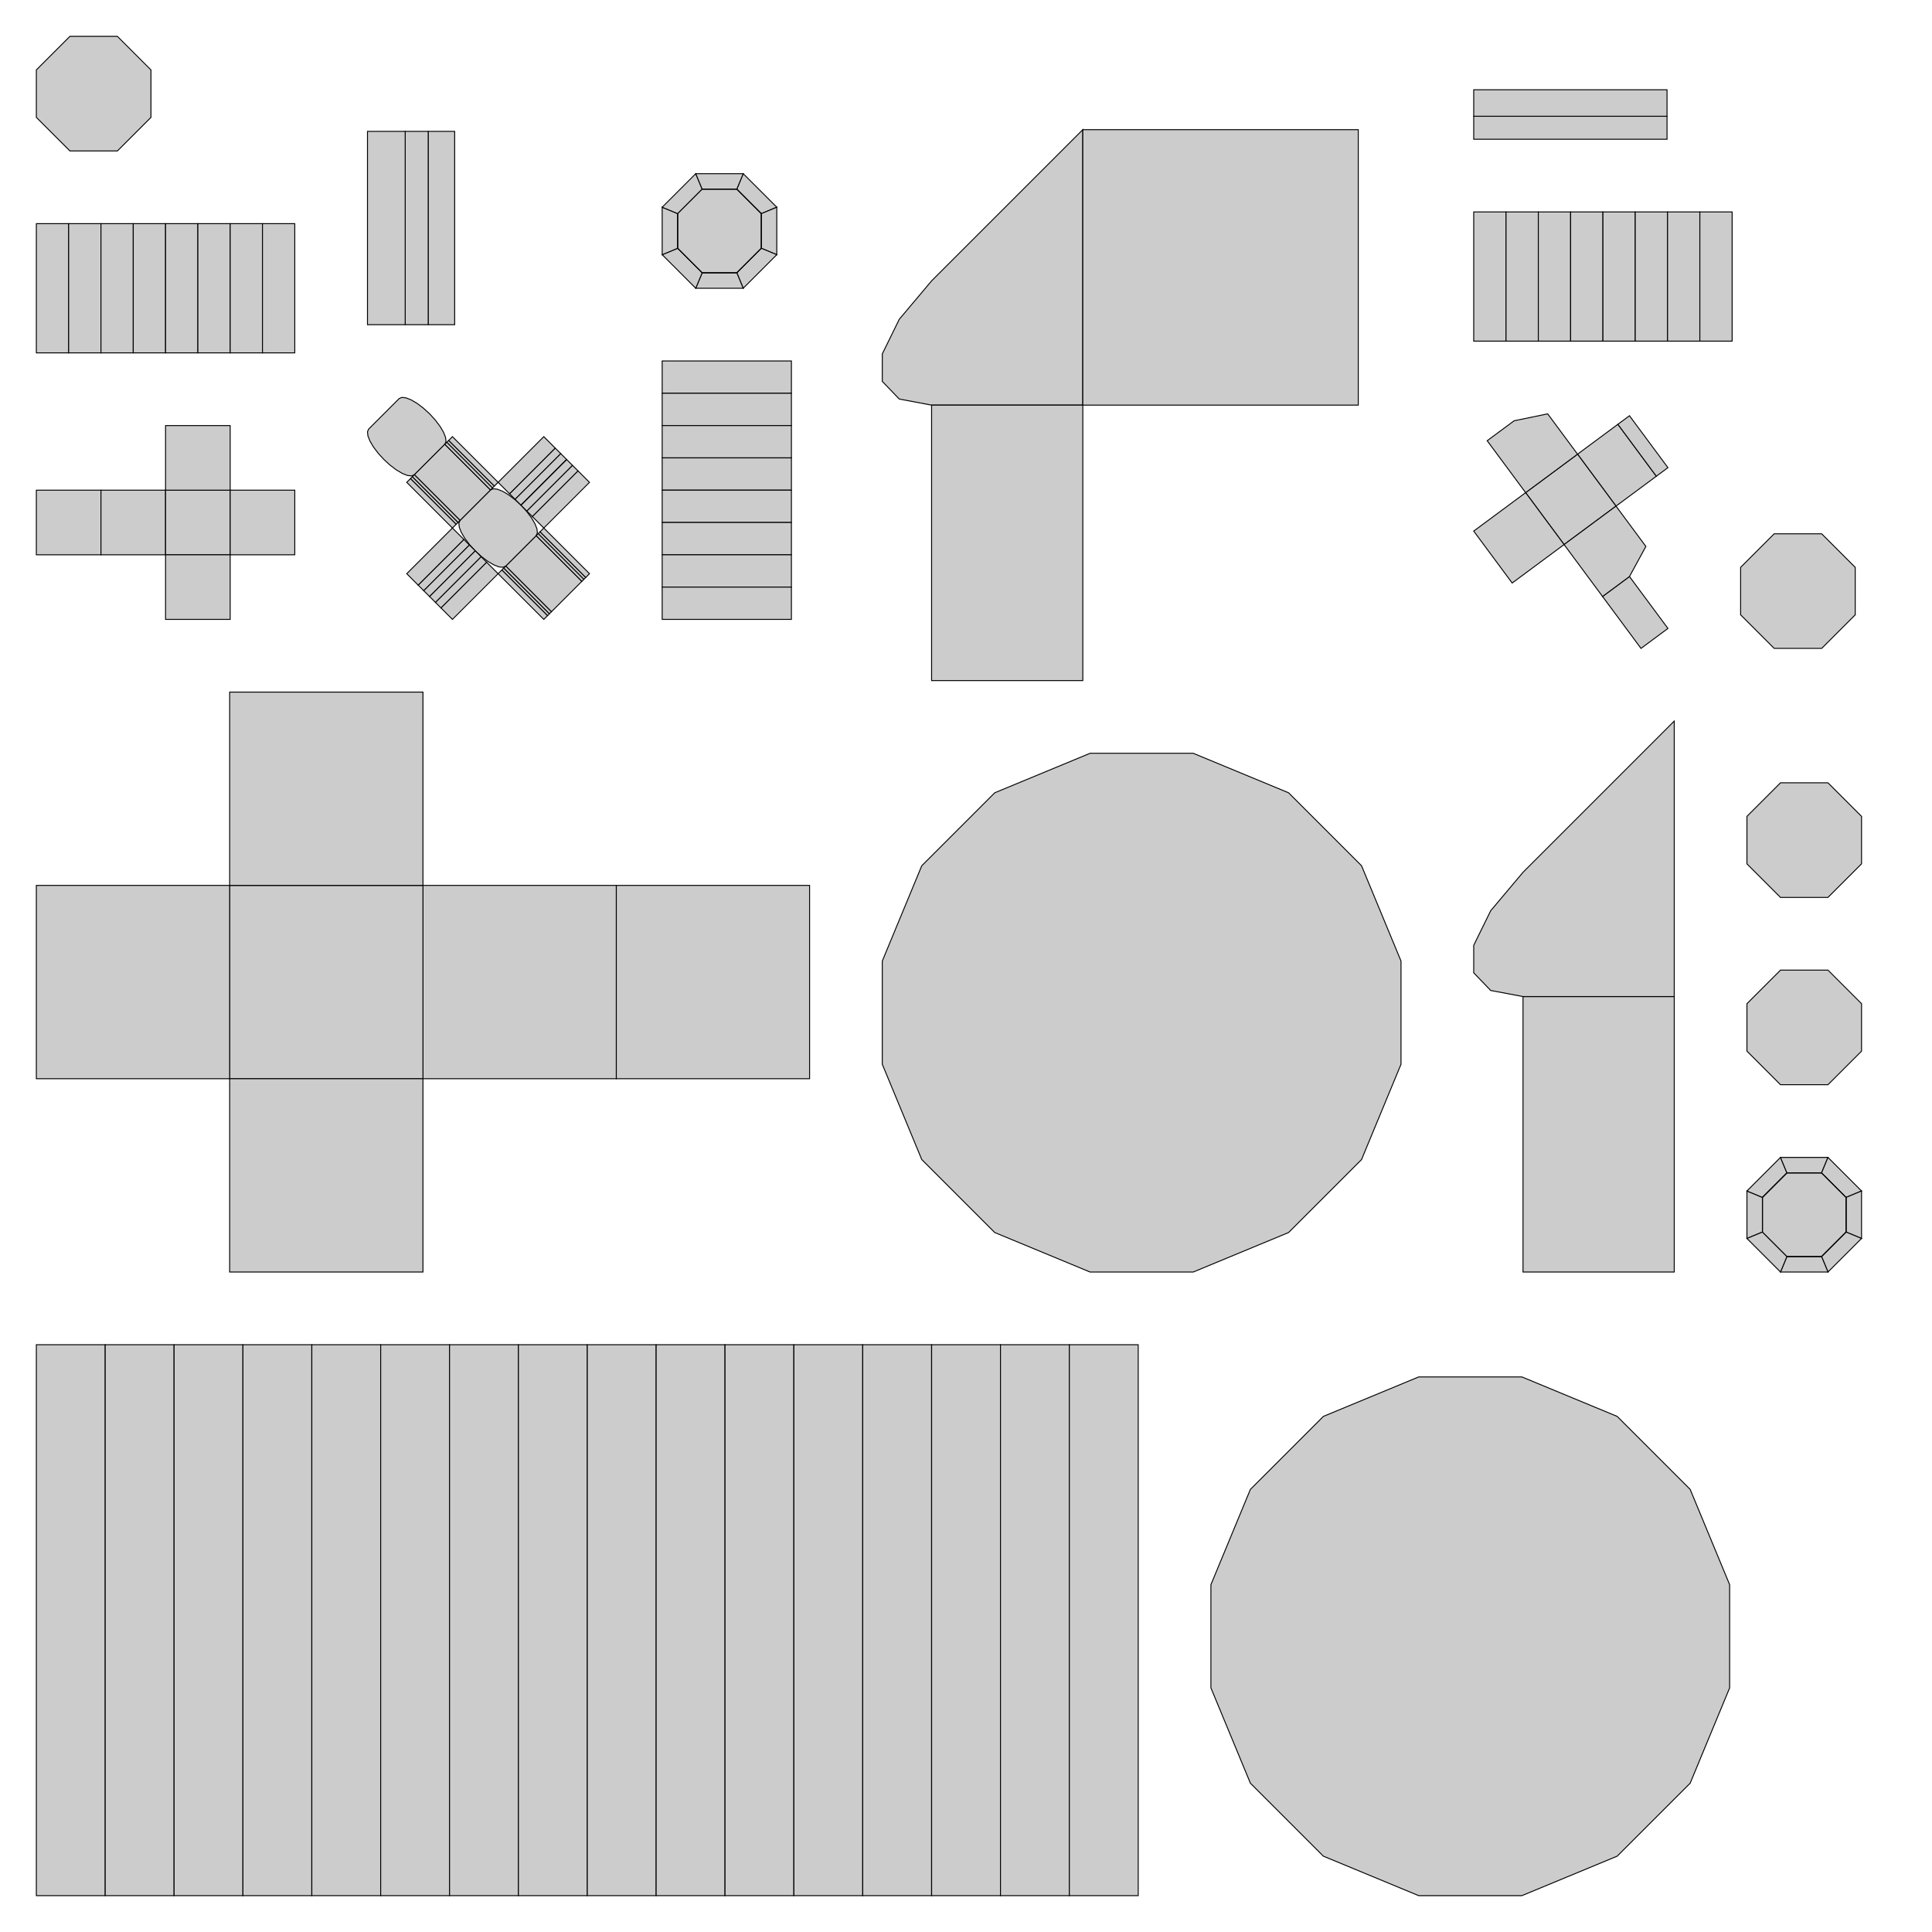 <?xml version="1.0" standalone="no"?>
<!DOCTYPE svg PUBLIC "-//W3C//DTD SVG 1.1//EN" 
  "http://www.w3.org/Graphics/SVG/1.1/DTD/svg11.dtd">
<svg width="2048" height="2048" viewBox="0 0 2048 2048"
     xmlns="http://www.w3.org/2000/svg" version="1.1">
<desc>Weapon.blend, (Blender 2.83.5)</desc>
<polygon stroke="black" stroke-width="1" fill="rgb(204, 204, 204)" fill-opacity="1" points="858.194,1143.477 858.194,938.562 653.279,938.562 653.279,1143.477 " />
<polygon stroke="black" stroke-width="1" fill="rgb(204, 204, 204)" fill-opacity="1" points="653.279,1143.477 653.279,938.562 448.363,938.562 448.363,1143.477 " />
<polygon stroke="black" stroke-width="1" fill="rgb(204, 204, 204)" fill-opacity="1" points="448.363,1143.477 448.363,938.562 243.448,938.562 243.448,1143.477 " />
<polygon stroke="black" stroke-width="1" fill="rgb(204, 204, 204)" fill-opacity="1" points="243.448,1143.477 243.448,938.562 38.533,938.562 38.533,1143.477 " />
<polygon stroke="black" stroke-width="1" fill="rgb(204, 204, 204)" fill-opacity="1" points="448.363,1348.393 448.363,1143.477 243.448,1143.477 243.448,1348.393 " />
<polygon stroke="black" stroke-width="1" fill="rgb(204, 204, 204)" fill-opacity="1" points="448.363,938.562 448.363,733.647 243.448,733.647 243.448,938.562 " />
<polygon stroke="black" stroke-width="1" fill="rgb(204, 204, 204)" fill-opacity="1" points="38.533,1425.458 38.533,2009.467 111.534,2009.467 111.534,1425.458 " />
<polygon stroke="black" stroke-width="1" fill="rgb(204, 204, 204)" fill-opacity="1" points="111.534,1425.458 111.534,2009.467 184.535,2009.467 184.535,1425.458 " />
<polygon stroke="black" stroke-width="1" fill="rgb(204, 204, 204)" fill-opacity="1" points="184.535,1425.458 184.535,2009.467 257.536,2009.467 257.536,1425.458 " />
<polygon stroke="black" stroke-width="1" fill="rgb(204, 204, 204)" fill-opacity="1" points="257.536,1425.458 257.536,2009.467 330.537,2009.467 330.537,1425.458 " />
<polygon stroke="black" stroke-width="1" fill="rgb(204, 204, 204)" fill-opacity="1" points="330.537,1425.458 330.537,2009.467 403.538,2009.467 403.538,1425.458 " />
<polygon stroke="black" stroke-width="1" fill="rgb(204, 204, 204)" fill-opacity="1" points="403.538,1425.458 403.538,2009.467 476.539,2009.467 476.539,1425.458 " />
<polygon stroke="black" stroke-width="1" fill="rgb(204, 204, 204)" fill-opacity="1" points="476.539,1425.458 476.539,2009.467 549.541,2009.467 549.541,1425.458 " />
<polygon stroke="black" stroke-width="1" fill="rgb(204, 204, 204)" fill-opacity="1" points="549.541,1425.458 549.541,2009.467 622.542,2009.467 622.542,1425.458 " />
<polygon stroke="black" stroke-width="1" fill="rgb(204, 204, 204)" fill-opacity="1" points="622.542,1425.458 622.542,2009.467 695.543,2009.467 695.543,1425.458 " />
<polygon stroke="black" stroke-width="1" fill="rgb(204, 204, 204)" fill-opacity="1" points="695.543,1425.458 695.543,2009.467 768.544,2009.467 768.544,1425.458 " />
<polygon stroke="black" stroke-width="1" fill="rgb(204, 204, 204)" fill-opacity="1" points="768.544,1425.458 768.544,2009.467 841.545,2009.467 841.545,1425.458 " />
<polygon stroke="black" stroke-width="1" fill="rgb(204, 204, 204)" fill-opacity="1" points="841.545,1425.458 841.545,2009.467 914.546,2009.467 914.546,1425.458 " />
<polygon stroke="black" stroke-width="1" fill="rgb(204, 204, 204)" fill-opacity="1" points="914.546,1425.458 914.546,2009.467 987.547,2009.467 987.547,1425.458 " />
<polygon stroke="black" stroke-width="1" fill="rgb(204, 204, 204)" fill-opacity="1" points="987.547,1425.458 987.547,2009.467 1060.548,2009.467 1060.548,1425.458 " />
<polygon stroke="black" stroke-width="1" fill="rgb(204, 204, 204)" fill-opacity="1" points="1054.458,1306.536 1155.509,1348.393 1264.886,1348.393 1365.937,1306.536 1443.279,1229.195 1485.135,1128.143 1485.135,1018.766 1443.279,917.715 1365.937,840.374 1264.886,798.517 1155.509,798.517 1054.458,840.374 977.117,917.715 935.260,1018.766 935.260,1128.143 977.117,1229.195 " />
<polygon stroke="black" stroke-width="1" fill="rgb(204, 204, 204)" fill-opacity="1" points="1060.548,1425.458 1060.548,2009.467 1133.549,2009.467 1133.549,1425.458 " />
<polygon stroke="black" stroke-width="1" fill="rgb(204, 204, 204)" fill-opacity="1" points="1133.549,1425.458 1133.549,2009.467 1206.550,2009.467 1206.550,1425.458 " />
<polygon stroke="black" stroke-width="1" fill="rgb(204, 204, 204)" fill-opacity="1" points="1714.294,1967.610 1613.243,2009.467 1503.866,2009.467 1402.814,1967.610 1325.473,1890.269 1283.616,1789.218 1283.616,1679.841 1325.473,1578.790 1402.814,1501.448 1503.865,1459.591 1613.242,1459.591 1714.294,1501.448 1791.635,1578.789 1833.492,1679.841 1833.492,1789.218 1791.635,1890.269 " />
<polygon stroke="black" stroke-width="1" fill="rgb(204, 204, 204)" fill-opacity="1" points="1774.758,1056.388 1614.464,1056.388 1614.464,1348.393 1774.758,1348.393 " />
<polygon stroke="black" stroke-width="1" fill="rgb(204, 204, 204)" fill-opacity="1" points="1147.817,137.442 987.523,297.736 953.268,338.437 935.260,375.154 935.260,404.292 953.268,423.000 987.523,429.447 1147.817,429.447 " />
<polygon stroke="black" stroke-width="1" fill="rgb(204, 204, 204)" fill-opacity="1" points="1774.758,764.384 1614.464,924.678 1580.210,965.378 1562.201,1002.095 1562.201,1031.234 1580.210,1049.942 1614.464,1056.388 1774.758,1056.388 " />
<polygon stroke="black" stroke-width="1" fill="rgb(204, 204, 204)" fill-opacity="1" points="1439.821,137.442 1147.817,137.442 1147.817,429.447 1439.821,429.447 " />
<polygon stroke="black" stroke-width="1" fill="rgb(204, 204, 204)" fill-opacity="1" points="481.973,344.186 481.973,139.271 453.894,139.271 453.894,344.186 " />
<polygon stroke="black" stroke-width="1" fill="rgb(204, 204, 204)" fill-opacity="1" points="453.894,344.186 453.894,139.271 429.532,139.271 429.532,344.186 " />
<polygon stroke="black" stroke-width="1" fill="rgb(204, 204, 204)" fill-opacity="1" points="429.532,344.186 429.532,139.271 389.544,139.271 389.544,344.186 " />
<polygon stroke="black" stroke-width="1" fill="rgb(204, 204, 204)" fill-opacity="1" points="1562.201,147.591 1767.116,147.591 1767.116,123.229 1562.201,123.229 " />
<polygon stroke="black" stroke-width="1" fill="rgb(204, 204, 204)" fill-opacity="1" points="1562.201,123.229 1767.116,123.229 1767.116,95.151 1562.201,95.151 " />
<polygon stroke="black" stroke-width="1" fill="rgb(204, 204, 204)" fill-opacity="1" points="1147.817,429.447 987.523,429.447 987.523,721.451 1147.817,721.451 " />
<polygon stroke="black" stroke-width="1" fill="rgb(204, 204, 204)" fill-opacity="1" points="838.911,382.635 701.939,382.635 701.939,416.879 838.911,416.879 " />
<polygon stroke="black" stroke-width="1" fill="rgb(204, 204, 204)" fill-opacity="1" points="838.911,416.879 701.939,416.879 701.938,451.122 838.911,451.122 " />
<polygon stroke="black" stroke-width="1" fill="rgb(204, 204, 204)" fill-opacity="1" points="838.911,451.122 701.938,451.122 701.938,485.365 838.911,485.365 " />
<polygon stroke="black" stroke-width="1" fill="rgb(204, 204, 204)" fill-opacity="1" points="838.911,485.365 701.938,485.365 701.938,519.608 838.911,519.608 " />
<polygon stroke="black" stroke-width="1" fill="rgb(204, 204, 204)" fill-opacity="1" points="838.911,519.608 701.938,519.608 701.938,553.851 838.911,553.851 " />
<polygon stroke="black" stroke-width="1" fill="rgb(204, 204, 204)" fill-opacity="1" points="838.911,553.851 701.938,553.851 701.939,588.095 838.911,588.095 " />
<polygon stroke="black" stroke-width="1" fill="rgb(204, 204, 204)" fill-opacity="1" points="1887.406,829.807 1851.824,865.390 1851.824,915.710 1887.406,951.292 1937.726,951.292 1973.308,915.710 1973.308,865.389 1937.726,829.807 " />
<polygon stroke="black" stroke-width="1" fill="rgb(204, 204, 204)" fill-opacity="1" points="838.911,588.095 701.939,588.095 701.939,622.338 838.911,622.338 " />
<polygon stroke="black" stroke-width="1" fill="rgb(204, 204, 204)" fill-opacity="1" points="838.911,622.338 701.939,622.338 701.939,656.581 838.911,656.581 " />
<polygon stroke="black" stroke-width="1" fill="rgb(204, 204, 204)" fill-opacity="1" points="124.435,38.533 160.017,74.115 160.017,124.435 124.436,160.017 74.115,160.017 38.533,124.436 38.533,74.115 74.115,38.533 " />
<polygon stroke="black" stroke-width="1" fill="rgb(204, 204, 204)" fill-opacity="1" points="568.374,567.798 536.090,600.083 584.517,648.510 616.802,616.225 " />
<polygon stroke="black" stroke-width="1" fill="rgb(204, 204, 204)" fill-opacity="1" points="552.232,535.513 545.690,529.521 539.044,524.487 532.746,520.755 527.227,518.579 522.861,518.107 519.947,519.370 487.662,551.655 486.398,554.569 486.871,558.935 489.047,564.454 492.779,570.752 497.813,577.398 503.805,583.940 503.805,583.940 510.347,589.932 516.993,594.966 523.290,598.698 528.810,600.874 533.176,601.346 536.090,600.083 568.374,567.798 569.638,564.884 569.166,560.518 566.990,554.999 563.258,548.701 558.224,542.055 552.232,535.513 " />
<polygon stroke="black" stroke-width="1" fill="rgb(204, 204, 204)" fill-opacity="1" points="503.805,583.940 455.378,632.367 455.378,632.367 503.805,583.940 " />
<polygon stroke="black" stroke-width="1" fill="rgb(204, 204, 204)" fill-opacity="1" points="455.378,438.658 448.836,432.667 442.189,427.633 435.892,423.901 430.372,421.725 426.007,421.252 423.093,422.516 390.808,454.801 389.544,457.715 390.016,462.080 392.193,467.600 395.925,473.897 400.959,480.544 406.950,487.086 406.950,487.086 413.492,493.078 420.138,498.111 426.436,501.843 431.956,504.020 436.321,504.492 439.235,503.228 471.520,470.943 472.784,468.029 472.312,463.664 470.135,458.144 466.403,451.847 461.370,445.200 455.378,438.658 " />
<polygon stroke="black" stroke-width="1" fill="rgb(204, 204, 204)" fill-opacity="1" points="471.520,470.943 439.235,503.228 487.662,551.655 519.947,519.370 " />
<polygon stroke="black" stroke-width="1" fill="rgb(204, 204, 204)" fill-opacity="1" points="552.232,535.513 600.659,487.086 594.392,480.819 545.965,529.246 " />
<polygon stroke="black" stroke-width="1" fill="rgb(204, 204, 204)" fill-opacity="1" points="545.965,529.246 594.392,480.819 588.552,474.979 540.125,523.406 " />
<polygon stroke="black" stroke-width="1" fill="rgb(204, 204, 204)" fill-opacity="1" points="540.125,523.406 588.552,474.979 576.445,462.872 528.018,511.299 " />
<polygon stroke="black" stroke-width="1" fill="rgb(204, 204, 204)" fill-opacity="1" points="528.018,511.299 479.591,462.872 475.556,466.908 523.983,515.335 " />
<polygon stroke="black" stroke-width="1" fill="rgb(204, 204, 204)" fill-opacity="1" points="523.983,515.335 475.556,466.908 473.609,468.854 522.036,517.281 " />
<polygon stroke="black" stroke-width="1" fill="rgb(204, 204, 204)" fill-opacity="1" points="522.036,517.281 473.609,468.854 471.520,470.943 519.947,519.370 " />
<polygon stroke="black" stroke-width="1" fill="rgb(204, 204, 204)" fill-opacity="1" points="455.378,632.367 503.805,583.940 497.538,577.673 449.111,626.100 " />
<polygon stroke="black" stroke-width="1" fill="rgb(204, 204, 204)" fill-opacity="1" points="449.111,626.100 497.538,577.673 491.698,571.833 443.271,620.260 " />
<polygon stroke="black" stroke-width="1" fill="rgb(204, 204, 204)" fill-opacity="1" points="443.271,620.260 491.698,571.833 479.591,559.727 431.164,608.154 " />
<polygon stroke="black" stroke-width="1" fill="rgb(204, 204, 204)" fill-opacity="1" points="431.164,511.299 479.591,559.727 483.627,555.691 435.200,507.264 " />
<polygon stroke="black" stroke-width="1" fill="rgb(204, 204, 204)" fill-opacity="1" points="435.200,507.264 483.627,555.691 485.573,553.744 437.146,505.317 " />
<polygon stroke="black" stroke-width="1" fill="rgb(204, 204, 204)" fill-opacity="1" points="437.146,505.317 485.573,553.744 487.662,551.655 439.235,503.228 " />
<polygon stroke="black" stroke-width="1" fill="rgb(204, 204, 204)" fill-opacity="1" points="600.659,487.086 552.232,535.513 558.499,541.780 606.926,493.353 " />
<polygon stroke="black" stroke-width="1" fill="rgb(204, 204, 204)" fill-opacity="1" points="606.926,493.353 558.499,541.780 564.339,547.620 612.766,499.193 " />
<polygon stroke="black" stroke-width="1" fill="rgb(204, 204, 204)" fill-opacity="1" points="612.766,499.193 564.339,547.620 576.445,559.727 624.873,511.299 " />
<polygon stroke="black" stroke-width="1" fill="rgb(204, 204, 204)" fill-opacity="1" points="624.873,608.154 576.445,559.727 572.410,563.762 620.837,612.189 " />
<polygon stroke="black" stroke-width="1" fill="rgb(204, 204, 204)" fill-opacity="1" points="620.837,612.189 572.410,563.762 570.464,565.709 618.891,614.136 " />
<polygon stroke="black" stroke-width="1" fill="rgb(204, 204, 204)" fill-opacity="1" points="618.891,614.136 570.464,565.709 568.374,567.798 616.802,616.225 " />
<polygon stroke="black" stroke-width="1" fill="rgb(204, 204, 204)" fill-opacity="1" points="503.805,583.940 455.378,632.367 461.645,638.634 510.072,590.207 " />
<polygon stroke="black" stroke-width="1" fill="rgb(204, 204, 204)" fill-opacity="1" points="510.072,590.207 461.645,638.634 467.484,644.474 515.912,596.047 " />
<polygon stroke="black" stroke-width="1" fill="rgb(204, 204, 204)" fill-opacity="1" points="515.912,596.047 467.484,644.474 479.591,656.581 528.018,608.154 " />
<polygon stroke="black" stroke-width="1" fill="rgb(204, 204, 204)" fill-opacity="1" points="528.018,608.154 576.445,656.581 580.481,652.545 532.054,604.118 " />
<polygon stroke="black" stroke-width="1" fill="rgb(204, 204, 204)" fill-opacity="1" points="532.054,604.118 580.481,652.545 582.428,650.599 534.001,602.171 " />
<polygon stroke="black" stroke-width="1" fill="rgb(204, 204, 204)" fill-opacity="1" points="534.001,602.171 582.428,650.599 584.517,648.510 536.090,600.083 " />
<polygon stroke="black" stroke-width="1" fill="rgb(204, 204, 204)" fill-opacity="1" points="600.659,487.086 552.232,535.513 552.232,535.513 600.659,487.086 " />
<polygon stroke="black" stroke-width="1" fill="rgb(204, 204, 204)" fill-opacity="1" points="1713.033,536.486 1755.789,504.818 1715.027,449.783 1672.270,481.452 " />
<polygon stroke="black" stroke-width="1" fill="rgb(204, 204, 204)" fill-opacity="1" points="1657.998,577.249 1713.033,536.486 1672.270,481.452 1617.236,522.215 " />
<polygon stroke="black" stroke-width="1" fill="rgb(204, 204, 204)" fill-opacity="1" points="1739.524,687.318 1768.067,666.177 1727.304,611.142 1698.761,632.284 " />
<polygon stroke="black" stroke-width="1" fill="rgb(204, 204, 204)" fill-opacity="1" points="1602.964,618.012 1657.998,577.249 1617.236,522.215 1562.201,562.978 " />
<polygon stroke="black" stroke-width="1" fill="rgb(204, 204, 204)" fill-opacity="1" points="1698.761,632.284 1727.304,611.142 1744.702,579.243 1713.033,536.486 1657.998,577.249 " />
<polygon stroke="black" stroke-width="1" fill="rgb(204, 204, 204)" fill-opacity="1" points="1715.027,449.783 1755.789,504.818 1768.067,495.724 1727.304,440.689 " />
<polygon stroke="black" stroke-width="1" fill="rgb(204, 204, 204)" fill-opacity="1" points="1617.236,522.215 1672.270,481.452 1640.601,438.696 1605.016,446.039 1576.473,467.181 " />
<polygon stroke="black" stroke-width="1" fill="rgb(204, 204, 204)" fill-opacity="1" points="38.533,519.608 38.533,588.094 107.019,588.094 107.019,519.608 " />
<polygon stroke="black" stroke-width="1" fill="rgb(204, 204, 204)" fill-opacity="1" points="107.019,519.608 107.019,588.094 175.506,588.094 175.506,519.608 " />
<polygon stroke="black" stroke-width="1" fill="rgb(204, 204, 204)" fill-opacity="1" points="175.506,519.608 175.506,588.094 243.992,588.094 243.992,519.608 " />
<polygon stroke="black" stroke-width="1" fill="rgb(204, 204, 204)" fill-opacity="1" points="243.992,519.608 243.992,588.094 312.478,588.094 312.478,519.608 " />
<polygon stroke="black" stroke-width="1" fill="rgb(204, 204, 204)" fill-opacity="1" points="175.506,451.122 175.506,519.608 243.992,519.608 243.992,451.122 " />
<polygon stroke="black" stroke-width="1" fill="rgb(204, 204, 204)" fill-opacity="1" points="175.506,588.094 175.506,656.581 243.992,656.581 243.992,588.094 " />
<polygon stroke="black" stroke-width="1" fill="rgb(204, 204, 204)" fill-opacity="1" points="38.533,237.083 38.533,374.056 72.776,374.056 72.776,237.083 " />
<polygon stroke="black" stroke-width="1" fill="rgb(204, 204, 204)" fill-opacity="1" points="72.776,237.083 72.776,374.056 107.019,374.056 107.019,237.083 " />
<polygon stroke="black" stroke-width="1" fill="rgb(204, 204, 204)" fill-opacity="1" points="107.019,237.083 107.019,374.056 141.262,374.056 141.262,237.083 " />
<polygon stroke="black" stroke-width="1" fill="rgb(204, 204, 204)" fill-opacity="1" points="141.262,237.083 141.262,374.056 175.506,374.056 175.506,237.083 " />
<polygon stroke="black" stroke-width="1" fill="rgb(204, 204, 204)" fill-opacity="1" points="175.506,237.083 175.506,374.056 209.749,374.056 209.749,237.083 " />
<polygon stroke="black" stroke-width="1" fill="rgb(204, 204, 204)" fill-opacity="1" points="209.749,237.083 209.749,374.056 243.992,374.056 243.992,237.083 " />
<polygon stroke="black" stroke-width="1" fill="rgb(204, 204, 204)" fill-opacity="1" points="1868.261,1306.002 1894.214,1331.956 1894.214,1331.956 1868.260,1306.002 " />
<polygon stroke="black" stroke-width="1" fill="rgb(204, 204, 204)" fill-opacity="1" points="243.992,237.083 243.992,374.056 278.235,374.056 278.235,237.083 " />
<polygon stroke="black" stroke-width="1" fill="rgb(204, 204, 204)" fill-opacity="1" points="278.235,237.083 278.235,374.056 312.478,374.056 312.478,237.083 " />
<polygon stroke="black" stroke-width="1" fill="rgb(204, 204, 204)" fill-opacity="1" points="1887.406,1028.358 1937.726,1028.358 1973.308,1063.940 1973.308,1114.260 1937.726,1149.842 1887.406,1149.842 1851.824,1114.260 1851.824,1063.940 " />
<polygon stroke="black" stroke-width="1" fill="rgb(204, 204, 204)" fill-opacity="1" points="1562.201,224.657 1562.201,361.630 1596.444,361.630 1596.444,224.657 " />
<polygon stroke="black" stroke-width="1" fill="rgb(204, 204, 204)" fill-opacity="1" points="1596.444,224.657 1596.444,361.630 1630.688,361.630 1630.688,224.657 " />
<polygon stroke="black" stroke-width="1" fill="rgb(204, 204, 204)" fill-opacity="1" points="1630.688,224.657 1630.688,361.630 1664.931,361.630 1664.931,224.657 " />
<polygon stroke="black" stroke-width="1" fill="rgb(204, 204, 204)" fill-opacity="1" points="1664.931,224.657 1664.931,361.630 1699.174,361.630 1699.174,224.657 " />
<polygon stroke="black" stroke-width="1" fill="rgb(204, 204, 204)" fill-opacity="1" points="1699.174,224.657 1699.174,361.630 1733.417,361.630 1733.417,224.657 " />
<polygon stroke="black" stroke-width="1" fill="rgb(204, 204, 204)" fill-opacity="1" points="1733.417,224.657 1733.417,361.630 1767.660,361.630 1767.660,224.657 " />
<polygon stroke="black" stroke-width="1" fill="rgb(204, 204, 204)" fill-opacity="1" points="744.329,200.522 718.375,226.475 718.375,226.475 744.329,200.522 " />
<polygon stroke="black" stroke-width="1" fill="rgb(204, 204, 204)" fill-opacity="1" points="1767.660,224.657 1767.660,361.630 1801.904,361.630 1801.904,224.657 " />
<polygon stroke="black" stroke-width="1" fill="rgb(204, 204, 204)" fill-opacity="1" points="1801.904,224.657 1801.904,361.630 1836.147,361.630 1836.147,224.657 " />
<polygon stroke="black" stroke-width="1" fill="rgb(204, 204, 204)" fill-opacity="1" points="1880.715,687.318 1845.133,651.736 1845.133,601.416 1880.715,565.833 1931.035,565.833 1966.617,601.416 1966.617,651.736 1931.036,687.318 " />
<polygon stroke="black" stroke-width="1" fill="rgb(204, 204, 204)" fill-opacity="1" points="1868.261,1306.002 1868.261,1269.299 1851.824,1262.490 1851.824,1312.811 " />
<polygon stroke="black" stroke-width="1" fill="rgb(204, 204, 204)" fill-opacity="1" points="1868.261,1269.299 1894.214,1243.345 1887.406,1226.908 1851.824,1262.490 " />
<polygon stroke="black" stroke-width="1" fill="rgb(204, 204, 204)" fill-opacity="1" points="1894.214,1243.345 1930.918,1243.345 1937.726,1226.908 1887.406,1226.908 " />
<polygon stroke="black" stroke-width="1" fill="rgb(204, 204, 204)" fill-opacity="1" points="1930.918,1243.345 1956.872,1269.298 1973.308,1262.490 1937.726,1226.908 " />
<polygon stroke="black" stroke-width="1" fill="rgb(204, 204, 204)" fill-opacity="1" points="1956.872,1269.298 1956.872,1306.002 1973.308,1312.810 1973.308,1262.490 " />
<polygon stroke="black" stroke-width="1" fill="rgb(204, 204, 204)" fill-opacity="1" points="1956.872,1306.002 1930.918,1331.956 1937.726,1348.392 1973.308,1312.810 " />
<polygon stroke="black" stroke-width="1" fill="rgb(204, 204, 204)" fill-opacity="1" points="1930.918,1331.956 1894.214,1331.956 1887.406,1348.393 1937.726,1348.392 " />
<polygon stroke="black" stroke-width="1" fill="rgb(204, 204, 204)" fill-opacity="1" points="1894.214,1331.956 1868.261,1306.002 1851.824,1312.811 1887.406,1348.393 " />
<polygon stroke="black" stroke-width="1" fill="rgb(204, 204, 204)" fill-opacity="1" points="781.033,200.522 806.986,226.475 823.423,219.667 787.841,184.085 " />
<polygon stroke="black" stroke-width="1" fill="rgb(204, 204, 204)" fill-opacity="1" points="806.986,226.475 806.986,263.179 823.423,269.988 823.423,219.667 " />
<polygon stroke="black" stroke-width="1" fill="rgb(204, 204, 204)" fill-opacity="1" points="806.986,263.179 781.033,289.133 787.841,305.570 823.423,269.988 " />
<polygon stroke="black" stroke-width="1" fill="rgb(204, 204, 204)" fill-opacity="1" points="781.033,289.133 744.329,289.133 737.520,305.570 787.841,305.570 " />
<polygon stroke="black" stroke-width="1" fill="rgb(204, 204, 204)" fill-opacity="1" points="744.329,289.133 718.375,263.179 701.938,269.987 737.520,305.570 " />
<polygon stroke="black" stroke-width="1" fill="rgb(204, 204, 204)" fill-opacity="1" points="718.375,263.179 718.375,226.475 701.938,219.667 701.938,269.987 " />
<polygon stroke="black" stroke-width="1" fill="rgb(204, 204, 204)" fill-opacity="1" points="718.375,226.475 744.329,200.522 737.521,184.085 701.938,219.667 " />
<polygon stroke="black" stroke-width="1" fill="rgb(204, 204, 204)" fill-opacity="1" points="744.329,200.522 781.033,200.522 787.841,184.085 737.521,184.085 " />
<polygon stroke="black" stroke-width="1" fill="rgb(204, 204, 204)" fill-opacity="1" points="1868.261,1269.299 1868.260,1306.002 1894.214,1331.956 1930.918,1331.956 1956.872,1306.002 1956.872,1269.298 1930.918,1243.345 1894.214,1243.345 " />
<polygon stroke="black" stroke-width="1" fill="rgb(204, 204, 204)" fill-opacity="1" points="806.986,226.475 781.033,200.522 744.329,200.522 718.375,226.475 718.375,263.179 744.329,289.133 781.033,289.133 806.986,263.179 " />
<polygon stroke="black" stroke-width="1" fill="rgb(204, 204, 204)" fill-opacity="1" points="1868.261,1269.299 1868.261,1306.002 1868.260,1306.002 1868.261,1269.299 " />
<polygon stroke="black" stroke-width="1" fill="rgb(204, 204, 204)" fill-opacity="1" points="781.033,200.522 744.329,200.522 744.329,200.522 781.033,200.522 " />
<polygon stroke="black" stroke-width="1" fill="rgb(204, 204, 204)" fill-opacity="1" points="806.986,226.475 781.033,200.522 781.033,200.522 806.986,226.475 " />
<polygon stroke="black" stroke-width="1" fill="rgb(204, 204, 204)" fill-opacity="1" points="1894.214,1243.345 1868.261,1269.299 1868.261,1269.299 1894.214,1243.345 " />
<polygon stroke="black" stroke-width="1" fill="rgb(204, 204, 204)" fill-opacity="1" points="806.986,263.179 806.986,226.475 806.986,226.475 806.986,263.179 " />
<polygon stroke="black" stroke-width="1" fill="rgb(204, 204, 204)" fill-opacity="1" points="1930.918,1243.345 1894.214,1243.345 1894.214,1243.345 1930.918,1243.345 " />
<polygon stroke="black" stroke-width="1" fill="rgb(204, 204, 204)" fill-opacity="1" points="781.033,289.133 806.986,263.179 806.986,263.179 781.033,289.133 " />
<polygon stroke="black" stroke-width="1" fill="rgb(204, 204, 204)" fill-opacity="1" points="1956.872,1269.298 1930.918,1243.345 1930.918,1243.345 1956.872,1269.298 " />
<polygon stroke="black" stroke-width="1" fill="rgb(204, 204, 204)" fill-opacity="1" points="744.329,289.133 781.033,289.133 781.033,289.133 744.329,289.133 " />
<polygon stroke="black" stroke-width="1" fill="rgb(204, 204, 204)" fill-opacity="1" points="1956.872,1306.002 1956.872,1269.298 1956.872,1269.298 1956.872,1306.002 " />
<polygon stroke="black" stroke-width="1" fill="rgb(204, 204, 204)" fill-opacity="1" points="718.375,263.179 744.329,289.133 744.329,289.133 718.375,263.179 " />
<polygon stroke="black" stroke-width="1" fill="rgb(204, 204, 204)" fill-opacity="1" points="1930.918,1331.956 1956.872,1306.002 1956.872,1306.002 1930.918,1331.956 " />
<polygon stroke="black" stroke-width="1" fill="rgb(204, 204, 204)" fill-opacity="1" points="718.375,226.475 718.375,263.179 718.375,263.179 718.375,226.475 " />
<polygon stroke="black" stroke-width="1" fill="rgb(204, 204, 204)" fill-opacity="1" points="1894.214,1331.956 1930.918,1331.956 1930.918,1331.956 1894.214,1331.956 " />

</svg>

